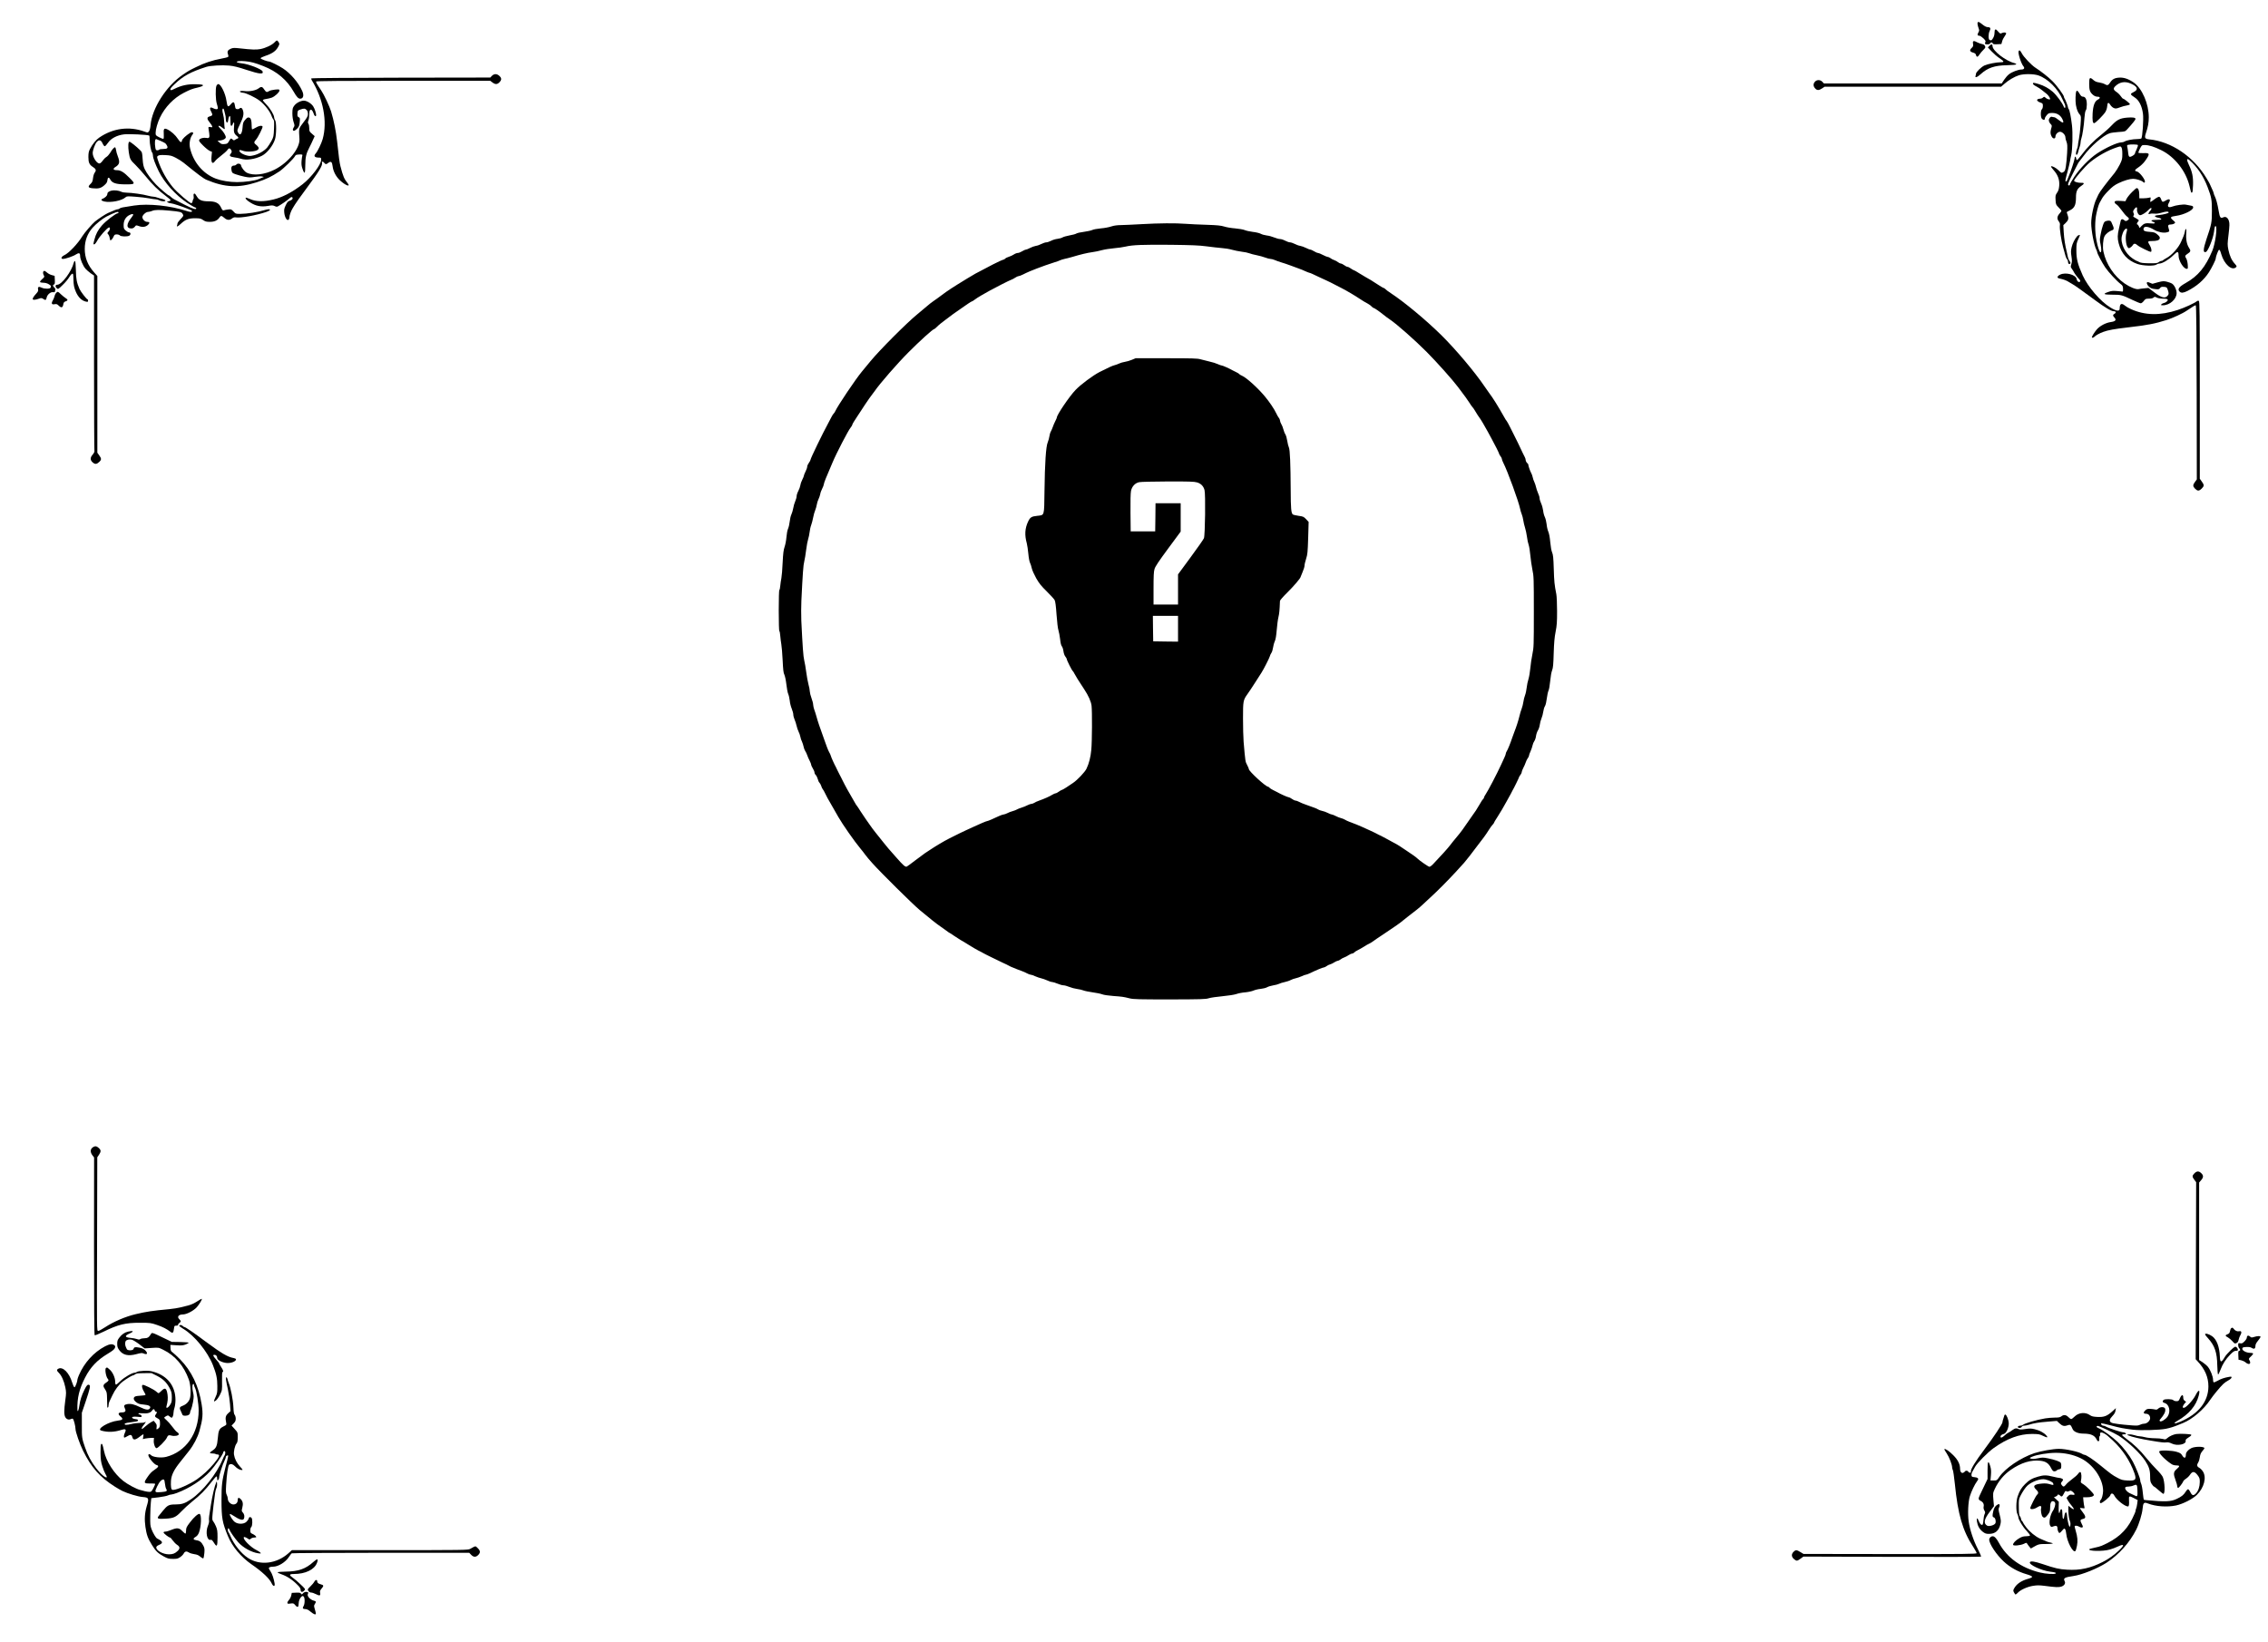 <?xml version="1.0" standalone="no"?>
<!DOCTYPE svg PUBLIC "-//W3C//DTD SVG 20010904//EN"
 "http://www.w3.org/TR/2001/REC-SVG-20010904/DTD/svg10.dtd">
<svg version="1.0" xmlns="http://www.w3.org/2000/svg"
 width="3425pt" height="2480pt" viewBox="0 0 3425 2480"
 preserveAspectRatio="xMidYMid meet">
<g transform="translate(0,2480) scale(0.1,-0.1)"
fill="#000000" stroke="none">
<path d="M29865 24460 c-6 -10 1 -50 17 -93 9 -23 8 -35 -6 -58 -19 -33 -14
-49 16 -49 11 0 38 -18 60 -39 33 -33 38 -43 29 -59 -13 -25 -5 -32 35 -32 19
0 34 6 38 15 7 20 32 19 40 0 4 -13 19 -15 68 -13 l62 3 11 40 c5 22 23 57 38
77 16 21 26 42 22 48 -8 13 -41 13 -68 -1 -18 -10 -25 -7 -53 26 -38 46 -54
40 -54 -20 0 -27 -8 -58 -21 -79 -22 -37 -27 -40 -53 -30 -21 8 -21 94 0 135
20 40 12 59 -27 59 -21 0 -47 13 -81 40 -53 42 -63 46 -73 30z"/>
<path d="M4144 24159 c-38 -40 -133 -85 -212 -100 -63 -12 -126 -10 -313 11
-80 9 -102 8 -132 -5 -47 -20 -60 -43 -44 -84 7 -20 8 -34 2 -40 -6 -6 -50
-17 -100 -26 -140 -26 -255 -64 -390 -131 -102 -50 -106 -53 -195 -113 -249
-170 -463 -505 -486 -759 -4 -47 -13 -81 -24 -95 -18 -22 -18 -22 -68 -4 -233
84 -478 51 -685 -92 -47 -32 -99 -96 -138 -171 -19 -36 -24 -61 -24 -122 0
-85 14 -116 73 -153 41 -26 48 -49 24 -80 -12 -15 -23 -49 -27 -84 -5 -47 -13
-65 -36 -87 -46 -44 -39 -60 29 -67 88 -9 126 0 177 45 34 30 44 47 47 75 4
47 23 53 43 13 28 -54 89 -74 230 -74 150 -1 154 6 61 98 -86 87 -134 116
-190 116 -58 0 -67 22 -20 50 60 38 67 72 33 160 -12 30 -24 72 -26 93 -3 20
-9 39 -13 42 -12 7 -46 -30 -77 -84 -15 -24 -40 -52 -57 -62 -17 -10 -42 -36
-56 -56 -14 -21 -34 -39 -44 -41 -40 -8 -105 89 -106 156 0 44 35 140 62 169
35 38 64 30 87 -23 13 -28 26 -44 35 -42 8 2 29 26 48 53 43 64 134 113 241
126 66 9 359 -5 380 -18 4 -2 7 -27 7 -55 0 -72 20 -180 36 -199 8 -8 14 -31
14 -50 0 -35 34 -125 87 -235 83 -169 256 -362 428 -476 55 -36 108 -67 118
-69 10 -2 19 -8 20 -14 5 -26 -50 -10 -172 52 -178 90 -181 92 -211 120 -13
12 -28 23 -32 23 -11 0 -139 109 -192 164 -70 73 -142 171 -170 231 -19 39
-27 76 -32 154 -7 98 -8 104 -39 134 -55 55 -146 127 -160 127 -19 0 -23 -71
-10 -160 16 -103 23 -116 105 -195 39 -39 108 -115 152 -170 94 -117 192 -213
300 -293 43 -31 76 -61 75 -67 -2 -5 -17 -12 -33 -15 -28 -6 -29 -6 -7 -18 12
-7 31 -12 43 -12 23 0 180 -51 245 -79 22 -10 48 -21 58 -24 9 -4 17 -11 17
-17 0 -14 -32 -13 -82 4 -243 80 -575 115 -793 82 -178 -27 -205 -32 -217 -44
-7 -7 -20 -12 -29 -12 -15 0 -57 -16 -149 -57 -39 -18 -135 -81 -194 -127 -41
-33 -164 -175 -193 -224 -67 -111 -205 -256 -272 -286 -45 -21 -58 -56 -20
-56 37 0 158 41 195 67 46 30 64 24 64 -22 0 -48 42 -148 81 -193 18 -20 54
-52 80 -70 l49 -33 0 -1319 c0 -725 3 -1325 6 -1333 3 -8 -8 -30 -25 -50 -42
-47 -41 -86 0 -121 35 -30 59 -28 96 7 36 32 37 52 3 98 l-30 42 0 1334 0
1335 -49 55 c-96 108 -141 220 -141 354 0 124 39 230 119 321 50 57 152 138
206 166 133 67 185 85 185 62 0 -5 -4 -10 -9 -10 -31 0 -185 -118 -244 -187
-58 -67 -90 -128 -111 -210 -19 -74 -19 -73 -2 -73 8 0 29 26 46 58 32 60 143
186 173 196 25 8 22 -32 -5 -61 -20 -22 -20 -24 -4 -42 9 -10 19 -33 21 -51 3
-18 7 -35 9 -38 9 -9 37 21 51 55 12 28 19 33 48 33 19 0 40 -7 47 -15 15 -18
110 -21 141 -5 26 14 25 50 -1 50 -11 0 -34 13 -51 28 -29 26 -32 34 -32 85 0
70 34 125 93 152 57 26 67 11 27 -38 -81 -100 -83 -167 -4 -167 21 0 38 8 52
25 20 26 20 26 65 10 55 -20 103 -12 137 21 29 29 23 44 -17 44 -32 0 -70 39
-70 72 0 29 54 78 85 78 14 0 42 7 62 15 42 18 107 19 263 4 161 -15 182 -20
199 -51 15 -26 14 -28 -32 -77 -26 -27 -47 -57 -47 -65 0 -8 -3 -21 -6 -30
-11 -27 12 -18 57 25 69 65 120 84 216 83 72 0 87 -4 120 -27 32 -22 50 -27
102 -27 70 0 116 21 145 65 21 32 31 31 73 -5 40 -36 79 -39 117 -9 19 15 36
20 59 16 74 -11 309 31 457 82 94 33 67 57 -30 27 -93 -29 -261 -55 -363 -56
-66 0 -69 1 -101 36 -31 33 -37 36 -77 31 -24 -2 -54 -8 -66 -12 -19 -6 -25
-1 -45 41 -32 69 -84 94 -191 94 -93 0 -140 18 -168 64 -10 17 -23 37 -29 44
-18 20 -33 3 -26 -31 3 -16 2 -35 -3 -41 -5 -6 -11 -22 -13 -36 -1 -14 -10
-26 -18 -28 -22 -4 -216 163 -282 243 -92 112 -172 255 -219 394 -21 63 -21
65 -3 78 14 11 42 14 109 11 80 -4 98 -9 160 -41 39 -20 91 -53 117 -74 220
-179 302 -240 348 -259 274 -115 480 -125 755 -37 142 45 225 85 345 165 61
41 215 192 234 229 10 20 20 24 65 26 43 1 52 -1 47 -14 -3 -8 -9 -45 -12 -81
-4 -51 -1 -80 14 -121 31 -91 42 -77 42 52 0 121 13 179 64 275 14 26 37 74
51 107 l27 59 -41 36 c-38 32 -41 39 -41 83 0 26 -5 56 -12 67 -10 15 -10 26
0 53 7 18 12 58 12 89 0 64 17 89 43 60 8 -9 18 -29 22 -44 9 -33 30 -54 37
-36 8 21 -17 104 -43 143 -30 45 -97 85 -141 85 -49 -1 -112 -33 -144 -75 -25
-33 -28 -46 -29 -114 0 -48 7 -97 18 -132 18 -54 18 -58 2 -83 -21 -31 -14
-58 12 -49 10 3 30 19 45 35 22 23 29 42 34 92 6 59 5 65 -15 76 -19 9 -22 19
-19 57 3 43 5 46 43 59 54 19 71 18 95 -6 13 -13 20 -33 20 -60 0 -33 -10 -53
-67 -127 -74 -97 -72 -88 -61 -253 8 -140 -165 -354 -374 -461 -152 -77 -323
-96 -421 -47 -36 18 -81 76 -88 114 -5 24 -51 31 -69 10 -7 -9 -23 -16 -35
-16 -36 0 -49 -24 -39 -72 8 -38 12 -42 64 -60 30 -11 90 -27 132 -36 67 -14
88 -14 157 -3 44 7 93 10 108 6 l28 -7 -25 -10 c-14 -6 -38 -16 -55 -23 -55
-24 -209 -45 -325 -45 -113 0 -238 21 -320 52 -194 74 -340 247 -390 460 -16
69 -2 153 33 200 18 25 19 30 7 38 -10 6 -24 3 -43 -9 -58 -36 -116 -91 -119
-113 -5 -38 -26 -30 -61 24 -37 58 -103 117 -161 145 -49 23 -59 9 -53 -75 3
-34 0 -65 -5 -68 -5 -3 -34 7 -64 23 -52 27 -54 30 -54 68 0 51 29 154 66 231
76 158 206 293 359 372 98 50 126 61 210 80 53 13 80 24 80 33 0 11 -24 15
-108 17 -122 3 -216 -17 -320 -68 -51 -25 -59 -27 -64 -13 -5 11 14 36 63 82
129 123 244 186 478 261 62 20 240 30 345 20 72 -7 138 -23 264 -65 199 -65
260 -71 242 -23 -14 35 -207 110 -315 122 -126 15 -83 43 48 32 87 -7 151 -24
277 -73 208 -81 360 -210 463 -393 40 -71 67 -100 95 -100 48 0 61 51 30 118
-58 128 -176 265 -293 341 -62 40 -184 101 -203 101 -30 1 -132 39 -132 50 0
7 29 22 65 34 122 40 175 81 211 160 10 20 9 30 -5 51 -21 32 -26 32 -62 -6z
m-1725 -1484 c79 -36 81 -37 98 -66 26 -43 12 -59 -51 -59 -30 0 -58 -4 -61
-10 -3 -5 -17 -10 -29 -10 -19 0 -25 7 -30 38 -12 74 -7 132 12 132 3 0 30
-11 61 -25z"/>
<path d="M29797 24173 c-4 -4 -4 -21 -1 -39 5 -27 1 -37 -21 -58 -36 -33 -29
-57 20 -70 29 -8 41 -18 45 -35 9 -38 27 -36 53 6 14 21 40 53 60 71 30 30 33
36 23 57 -7 16 -23 26 -45 30 -19 4 -52 15 -73 26 -40 21 -51 23 -61 12z"/>
<path d="M30042 24107 l-22 -24 57 -60 c32 -34 83 -78 113 -98 78 -52 83 -65
23 -65 -68 -1 -190 -25 -243 -48 -47 -20 -130 -101 -130 -126 0 -8 -3 -21 -6
-30 -14 -36 25 -24 76 23 106 97 211 133 399 136 86 2 137 7 139 14 2 5 -9 13
-25 17 -133 32 -333 187 -333 258 0 32 -20 33 -48 3z"/>
<path d="M30484 24025 c-12 -31 39 -188 73 -227 23 -26 9 -48 -31 -48 -47 0
-143 -36 -188 -72 -20 -15 -53 -53 -73 -83 l-36 -55 -1343 0 -1343 0 -23 25
c-30 32 -81 34 -110 3 -31 -33 -30 -70 3 -105 27 -30 57 -29 103 2 l37 25
1333 0 1333 0 50 44 c62 55 150 107 218 129 74 24 223 23 296 -2 143 -49 295
-201 366 -366 12 -27 26 -58 31 -67 12 -22 13 -58 1 -58 -5 0 -12 8 -15 18
-22 58 -109 176 -168 227 -61 53 -133 92 -209 115 -79 24 -89 24 -89 5 0 -8
24 -27 53 -41 28 -15 68 -41 87 -58 20 -17 48 -40 64 -51 24 -17 56 -63 56
-80 0 -14 -46 -3 -67 17 -21 20 -24 20 -41 5 -10 -10 -29 -17 -43 -17 -13 0
-30 -4 -38 -9 -20 -13 0 -37 45 -51 31 -10 34 -15 34 -50 0 -21 -6 -43 -15
-50 -21 -18 -21 -123 1 -144 21 -22 44 -20 44 4 0 11 13 34 29 52 26 29 34 32
84 32 66 0 119 -30 148 -86 37 -71 17 -77 -55 -18 -26 22 -56 40 -66 40 -10 0
-25 3 -33 6 -20 7 -47 -23 -47 -54 0 -14 11 -38 25 -52 24 -25 24 -27 10 -74
-15 -51 -12 -86 11 -123 21 -34 54 -30 54 5 0 34 37 72 70 72 34 0 80 -47 80
-82 0 -15 7 -46 17 -69 13 -34 15 -62 9 -173 -4 -72 -12 -162 -19 -201 -10
-59 -16 -72 -39 -85 -27 -14 -29 -14 -70 27 -41 40 -102 72 -115 60 -3 -4 15
-29 40 -57 64 -72 91 -145 84 -234 -5 -52 -12 -78 -33 -107 -24 -35 -26 -45
-22 -109 3 -66 6 -72 46 -113 23 -23 42 -46 42 -51 0 -5 -13 -24 -30 -43 -36
-40 -39 -79 -9 -117 15 -19 20 -36 16 -59 -7 -47 20 -229 49 -332 14 -49 30
-108 36 -130 6 -22 17 -45 24 -51 8 -6 14 -23 14 -37 0 -30 17 -44 33 -28 8 8
5 18 -10 39 -11 15 -23 43 -26 62 -3 19 -10 53 -16 75 -24 95 -40 197 -46 297
l-6 108 34 32 c43 41 50 68 31 120 -8 22 -14 42 -14 44 0 2 23 15 51 29 67 35
88 79 89 190 0 95 17 134 75 174 54 36 56 52 8 50 -53 -1 -107 14 -111 31 -4
22 163 216 243 282 113 92 264 177 394 220 62 21 64 21 77 3 9 -12 14 -47 14
-100 0 -74 -3 -88 -39 -161 -22 -43 -57 -100 -78 -126 -135 -165 -225 -285
-244 -326 -12 -26 -25 -55 -30 -65 -39 -75 -79 -264 -79 -367 0 -110 43 -335
77 -400 7 -14 13 -30 13 -36 0 -21 72 -158 122 -232 49 -72 172 -205 235 -253
27 -20 32 -31 34 -69 2 -26 -2 -44 -7 -43 -6 1 -44 5 -85 8 -59 5 -85 3 -128
-13 -92 -31 -77 -42 57 -42 134 0 145 -3 304 -79 59 -28 116 -51 126 -51 11 0
32 16 46 35 25 32 31 35 78 35 33 0 58 6 69 16 16 15 20 15 50 0 18 -9 57 -16
88 -16 73 0 92 -11 67 -39 -10 -11 -31 -23 -46 -26 -16 -3 -34 -13 -41 -21
-10 -12 -6 -14 25 -14 102 0 206 93 206 184 0 50 -33 119 -68 142 -15 10 -51
23 -79 30 -46 11 -63 10 -129 -7 -41 -10 -79 -21 -83 -23 -4 -3 -20 2 -35 10
-16 7 -35 14 -42 14 -25 0 -15 -38 18 -69 25 -23 45 -31 91 -36 54 -7 62 -5
77 15 13 17 24 21 59 18 40 -3 44 -6 57 -43 19 -55 18 -71 -7 -96 -38 -38 -92
-23 -195 56 l-89 67 -60 -6 c-33 -3 -74 -8 -92 -12 -37 -7 -129 30 -208 85
-159 110 -280 292 -320 481 -15 67 -6 188 15 230 20 39 71 79 118 94 26 8 28
32 8 73 -8 15 -17 36 -20 46 -8 24 -32 32 -74 21 -31 -8 -37 -15 -54 -64 -11
-30 -27 -92 -35 -138 -15 -74 -15 -89 -1 -153 14 -67 14 -119 -1 -119 -15 0
-43 81 -61 179 -26 136 -26 296 0 411 19 88 39 148 55 171 6 8 19 32 30 54 11
22 54 74 96 116 56 58 94 86 151 113 84 40 171 66 222 66 45 0 124 -25 148
-46 16 -15 21 -16 28 -4 17 27 -81 156 -123 162 -38 6 -29 26 27 62 30 19 72
59 94 88 84 115 82 131 -17 126 -39 -1 -73 1 -77 5 -4 3 6 31 22 62 28 54 30
55 72 55 64 0 144 -25 251 -78 203 -100 372 -315 426 -542 25 -105 24 -102 38
-98 8 3 13 38 15 114 4 125 -12 200 -63 306 -38 78 -33 107 12 68 118 -105
208 -239 271 -405 59 -155 65 -188 65 -360 0 -176 -4 -197 -83 -429 -50 -151
-53 -208 -7 -190 33 12 109 204 122 304 9 72 14 92 26 85 27 -17 -7 -263 -51
-370 -103 -247 -216 -384 -402 -488 -104 -59 -129 -94 -92 -131 22 -23 57 -20
117 10 143 73 249 165 326 284 40 62 101 184 101 203 1 31 39 132 51 135 10 2
21 -20 33 -65 45 -155 162 -258 225 -197 12 11 9 19 -20 51 -48 53 -77 117
-97 211 -15 75 -15 89 3 235 15 129 16 163 6 197 -15 52 -49 75 -84 59 -44
-20 -54 -8 -72 98 -18 105 -38 180 -61 226 -8 16 -14 34 -14 41 0 7 -13 40
-30 74 -16 34 -30 64 -30 67 0 2 -22 42 -50 87 -194 324 -531 552 -865 584
-65 7 -73 22 -48 96 31 89 43 158 43 237 0 203 -100 435 -226 524 -79 55 -150
80 -221 75 -69 -4 -105 -24 -138 -76 -27 -41 -41 -46 -79 -23 -17 10 -55 22
-84 26 -38 5 -63 15 -87 36 -56 50 -65 42 -65 -56 0 -96 11 -128 60 -169 21
-17 43 -26 66 -26 44 0 46 -24 3 -45 -46 -24 -70 -90 -77 -207 -5 -108 1 -148
23 -148 19 0 138 119 170 170 14 23 25 57 27 86 4 59 19 66 47 21 12 -19 35
-41 53 -48 28 -11 38 -10 92 10 34 13 81 26 106 29 25 4 45 12 45 19 0 12 -88
83 -103 83 -5 0 -22 18 -36 39 -15 22 -45 51 -67 65 -46 31 -49 53 -11 88 65
61 143 74 229 37 103 -44 121 -91 48 -127 -61 -30 -60 -36 15 -85 63 -41 106
-126 122 -242 12 -84 -7 -366 -26 -377 -6 -4 -34 -8 -62 -8 -65 0 -163 -19
-189 -37 -11 -7 -33 -13 -50 -13 -60 0 -242 -84 -370 -170 -111 -75 -257 -224
-338 -347 -37 -56 -67 -108 -67 -117 0 -9 -7 -16 -15 -16 -27 0 -16 34 53 169
84 167 94 185 102 191 3 3 33 41 65 85 105 143 296 310 394 343 19 7 79 15
134 19 99 6 101 7 133 42 79 86 124 143 124 155 0 21 -43 27 -128 20 -107 -10
-150 -31 -229 -114 -37 -40 -108 -104 -158 -143 -112 -87 -222 -200 -300 -306
-33 -44 -64 -79 -70 -78 -5 2 -11 16 -13 30 -4 31 -22 27 -22 -5 0 -23 -60
-206 -90 -273 -9 -22 -20 -48 -23 -57 -4 -10 -12 -18 -18 -18 -14 0 -10 22 26
155 15 55 30 123 35 150 4 28 13 70 19 95 19 78 25 335 11 450 -16 132 -36
230 -49 243 -6 6 -11 18 -11 27 0 16 -43 126 -54 137 -3 3 -6 12 -6 18 0 27
-109 175 -178 243 -65 64 -166 143 -260 204 -55 36 -173 161 -197 209 -26 50
-41 60 -51 34z m1801 -1415 c4 -6 -5 -35 -19 -65 -14 -29 -26 -58 -26 -64 0
-16 -58 -53 -78 -49 -13 2 -19 17 -24 63 -3 33 -9 72 -13 87 -6 21 -3 27 12
31 35 9 142 7 148 -3z"/>
<path d="M7429 23655 l-25 -26 -1346 -2 c-741 -1 -1350 -6 -1354 -10 -5 -4 -3
-16 2 -25 176 -282 241 -631 167 -892 -18 -65 -77 -186 -104 -216 -37 -40 -20
-64 47 -64 32 0 34 -2 34 -33 0 -71 -147 -265 -280 -369 -147 -115 -302 -197
-435 -229 -152 -38 -268 -36 -359 5 -33 14 -61 24 -64 22 -12 -13 13 -40 69
-75 83 -53 163 -68 264 -51 62 11 77 10 103 -2 21 -11 35 -12 48 -5 45 24 132
83 168 115 28 25 41 31 49 23 17 -17 -3 -44 -39 -53 -24 -6 -36 -20 -59 -67
-24 -51 -27 -68 -22 -115 7 -67 41 -124 63 -105 8 6 14 21 14 33 0 33 23 97
50 141 14 23 30 48 35 57 19 32 71 104 172 241 188 252 246 347 236 386 -7 27
12 28 34 1 22 -25 27 -25 63 2 39 28 55 14 63 -53 9 -76 50 -155 110 -212 84
-79 171 -110 114 -40 -49 60 -65 97 -106 253 -12 43 -26 147 -50 375 -18 157
-48 308 -91 452 -23 76 -108 257 -148 315 -69 102 -84 127 -77 137 4 8 405 11
1317 11 l1311 0 33 -25 c43 -33 74 -32 107 3 34 36 34 61 -1 95 -36 35 -79 36
-113 2z"/>
<path d="M3268 23503 c-16 -42 -13 -209 6 -268 9 -27 16 -58 16 -67 0 -23 -31
-23 -72 -2 -47 24 -59 5 -29 -51 26 -50 23 -61 -22 -73 -46 -12 -45 -38 3 -96
39 -47 47 -75 19 -67 -34 9 -44 5 -41 -14 1 -11 6 -45 11 -75 10 -65 1 -82
-40 -73 -43 8 -97 -5 -109 -27 -9 -17 -1 -30 57 -88 37 -37 83 -74 101 -81
l33 -14 -6 -62 c-11 -102 12 -135 54 -76 12 16 53 52 91 81 38 29 79 65 91 81
23 33 36 36 55 12 18 -24 17 -43 -2 -64 -27 -30 -11 -47 53 -55 32 -4 75 -13
97 -20 82 -29 216 -10 322 44 78 41 166 151 197 249 22 68 23 259 2 287 -8 11
-15 30 -15 42 0 37 -59 136 -116 194 -30 31 -54 61 -54 67 0 7 21 15 48 18 26
4 65 13 87 21 48 19 115 81 115 107 0 18 -5 19 -66 14 -37 -4 -77 -13 -90 -22
-33 -22 -46 -18 -69 17 -33 51 -48 56 -89 24 -43 -32 -136 -51 -213 -41 -56 7
-85 -1 -62 -16 8 -5 24 -9 36 -9 41 0 183 -67 252 -119 78 -59 164 -170 186
-242 4 -13 14 -32 22 -41 13 -14 15 -40 11 -140 -5 -117 -7 -126 -39 -187 -19
-34 -48 -79 -65 -100 -43 -50 -130 -100 -204 -117 -55 -13 -68 -12 -117 2 -31
9 -67 27 -81 41 -34 34 -17 48 34 27 54 -23 199 -14 227 14 16 16 17 23 8 41
-7 11 -23 28 -36 37 -31 21 -32 41 -1 73 31 32 109 189 101 201 -12 19 -58 10
-105 -19 -27 -16 -51 -27 -54 -24 -3 4 -6 32 -6 64 0 66 -11 104 -34 112 -22
9 -37 1 -69 -39 -24 -28 -29 -45 -34 -110 -8 -102 -40 -134 -71 -70 -12 24
-10 34 31 119 52 108 62 152 47 207 -11 41 -34 52 -57 29 -6 -6 -21 -9 -34 -7
-20 2 -25 10 -30 46 -9 67 -25 74 -64 27 -42 -50 -51 -42 -65 52 -15 110 -85
253 -123 253 -10 0 -22 -12 -29 -27z m117 -370 c3 -16 10 -42 15 -59 6 -17 10
-49 10 -72 0 -38 13 -62 28 -48 3 4 8 25 11 48 3 23 12 43 19 46 9 3 12 -16
12 -72 0 -58 3 -76 14 -76 8 0 17 11 20 25 4 14 11 25 17 25 7 0 8 -23 3 -69
-7 -74 2 -102 43 -134 28 -22 29 -33 6 -41 -10 -3 -26 -11 -35 -18 -14 -10
-21 -9 -37 7 -24 21 -27 19 -55 -31 -19 -32 -26 -37 -67 -40 -40 -3 -51 1 -75
24 l-29 27 39 3 c44 4 86 27 86 49 0 25 -37 87 -74 122 -20 19 -36 39 -36 43
0 15 22 8 52 -17 34 -28 50 -32 41 -10 -3 9 -6 48 -7 88 -1 40 -9 95 -17 122
-15 51 -14 85 2 85 5 0 11 -12 14 -27z"/>
<path d="M31356 23422 c-13 -22 -17 -146 -7 -207 13 -72 31 -117 62 -150 16
-18 17 -31 8 -155 -5 -74 -16 -167 -24 -207 -8 -40 -15 -83 -15 -96 0 -14 -7
-41 -15 -60 -8 -20 -15 -48 -15 -63 0 -39 24 -24 34 22 4 21 15 56 22 77 8 20
14 51 14 67 0 16 5 41 11 57 15 39 40 200 47 314 4 58 12 103 21 113 9 10 14
42 15 85 0 80 -20 121 -59 121 -18 0 -31 11 -51 45 -25 44 -38 53 -48 37z"/>
<path d="M32193 21896 c-34 -34 -69 -79 -79 -99 l-17 -36 -71 5 c-39 3 -77 1
-84 -4 -17 -12 -6 -36 22 -51 13 -7 46 -45 75 -85 28 -40 65 -83 81 -95 37
-26 38 -43 5 -61 -21 -11 -27 -11 -43 3 -28 25 -51 21 -57 -10 -3 -16 -15 -65
-25 -111 -24 -100 -25 -149 -5 -227 41 -157 134 -259 282 -311 83 -29 255 -35
289 -9 10 8 31 15 45 15 43 0 140 58 207 123 69 69 81 67 82 -8 1 -75 76 -195
123 -195 18 0 19 6 15 65 -3 36 -13 76 -22 90 -23 34 -20 47 16 70 52 33 56
48 24 95 -33 50 -48 133 -40 218 7 69 -10 90 -21 25 -4 -21 -13 -51 -20 -68
-7 -16 -21 -50 -32 -75 -40 -98 -144 -215 -231 -260 -23 -12 -45 -26 -48 -31
-3 -5 -13 -9 -23 -9 -10 0 -29 -8 -42 -19 -21 -16 -40 -18 -144 -17 -91 2
-127 6 -150 19 -16 9 -33 17 -38 17 -4 0 -31 16 -61 36 -114 75 -190 235 -162
342 15 56 29 84 51 102 27 22 35 -1 18 -52 -20 -61 -10 -187 17 -220 17 -21
18 -21 43 -5 15 9 31 26 37 37 14 26 38 25 67 -2 28 -26 194 -108 206 -101 15
9 6 59 -18 98 -36 60 -34 65 34 65 69 0 106 11 115 35 8 21 -1 36 -42 70 -28
23 -45 29 -105 33 -77 5 -97 14 -97 43 0 49 70 44 162 -12 55 -33 135 -50 185
-39 47 11 48 14 33 59 -15 48 -8 61 34 61 18 0 41 7 52 15 18 15 18 16 -21 50
-49 42 -42 53 46 65 121 17 259 85 259 127 0 18 -7 23 -37 28 -21 3 -54 10
-73 14 -36 8 -153 -8 -203 -28 -64 -25 -86 0 -52 59 30 53 6 66 -54 29 -41
-25 -51 -22 -65 21 -6 20 -19 36 -29 38 -10 2 -42 -15 -71 -37 -29 -23 -56
-41 -61 -41 -4 0 -4 16 0 36 6 36 6 36 -22 28 -15 -5 -55 -8 -87 -9 l-59 0 -1
61 c-1 60 -16 95 -40 93 -6 0 -39 -29 -73 -63z m79 -260 c-4 -37 22 -85 46
-86 24 0 87 38 121 74 19 20 39 36 43 36 15 0 8 -27 -11 -44 -10 -10 -21 -26
-24 -36 -4 -16 -1 -17 19 -10 13 5 43 7 67 4 29 -4 65 1 114 15 66 20 103 20
103 1 0 -10 -78 -30 -140 -37 -25 -2 -51 -6 -59 -9 -23 -8 3 -26 45 -33 21 -3
39 -12 42 -19 3 -9 -16 -12 -72 -12 -78 0 -98 -12 -51 -30 47 -18 28 -31 -34
-24 -77 8 -103 1 -140 -38 l-30 -32 -12 27 c-7 15 -16 27 -21 27 -14 0 -9 22
9 43 20 21 18 23 -47 60 -26 14 -30 20 -21 31 9 10 9 20 0 39 -10 22 -8 30 10
56 30 42 48 40 43 -3z"/>
<path d="M1683 21921 c-43 -11 -63 -28 -63 -55 0 -22 -36 -55 -73 -69 -29 -11
-15 -31 29 -40 96 -21 264 12 319 63 18 17 30 18 150 9 72 -5 163 -16 204 -24
40 -8 86 -15 101 -15 15 0 41 -7 56 -15 36 -19 97 -20 92 -2 -3 6 -22 16 -44
21 -21 4 -56 15 -77 22 -20 8 -49 14 -64 14 -14 0 -49 7 -77 14 -71 21 -249
46 -319 46 -32 0 -70 6 -85 14 -36 19 -109 27 -149 17z"/>
<path d="M17240 21415 c-118 -7 -257 -13 -307 -14 -65 -1 -110 -7 -152 -21
-32 -11 -103 -25 -158 -29 -55 -5 -114 -16 -130 -25 -17 -8 -73 -20 -124 -27
-51 -6 -103 -18 -115 -26 -12 -8 -59 -21 -103 -28 -45 -8 -92 -22 -105 -30
-13 -9 -48 -18 -77 -22 -30 -3 -74 -17 -98 -30 -24 -12 -56 -23 -71 -23 -15 0
-47 -11 -71 -23 -24 -13 -63 -27 -86 -30 -23 -4 -63 -18 -89 -32 -26 -14 -54
-25 -63 -25 -9 0 -34 -12 -56 -25 -22 -14 -51 -25 -65 -25 -14 0 -41 -10 -60
-23 -19 -13 -54 -29 -76 -35 -23 -7 -47 -19 -54 -27 -7 -8 -18 -15 -24 -15
-10 0 -102 -42 -161 -73 -11 -6 -65 -34 -120 -63 -140 -72 -158 -82 -268 -149
-229 -140 -295 -183 -390 -255 -39 -30 -94 -69 -122 -88 -27 -19 -66 -48 -85
-66 -19 -17 -91 -77 -160 -134 -160 -131 -566 -538 -705 -707 -58 -71 -118
-143 -132 -160 -92 -111 -362 -512 -398 -592 -8 -17 -19 -35 -25 -38 -6 -4
-21 -28 -34 -53 -13 -26 -36 -69 -51 -97 -79 -144 -265 -527 -265 -548 0 -7
-11 -28 -25 -47 -14 -19 -25 -44 -25 -57 0 -13 -11 -46 -25 -73 -14 -27 -25
-56 -25 -63 0 -8 -11 -34 -23 -58 -13 -24 -27 -63 -30 -86 -4 -23 -18 -63 -32
-89 -14 -26 -25 -61 -25 -78 0 -17 -10 -51 -21 -76 -11 -25 -25 -71 -30 -104
-6 -32 -18 -75 -28 -95 -10 -20 -21 -67 -25 -105 -4 -38 -15 -87 -25 -110 -11
-23 -21 -80 -25 -131 -4 -49 -17 -114 -28 -145 -15 -43 -22 -95 -29 -235 -4
-99 -13 -205 -19 -235 -6 -30 -14 -83 -17 -117 -3 -35 -9 -63 -14 -63 -5 0 -9
-137 -9 -310 0 -175 4 -310 9 -310 5 0 11 -33 14 -72 3 -40 11 -98 16 -128 6
-30 15 -139 20 -241 7 -143 12 -193 26 -218 9 -19 23 -83 30 -145 7 -61 19
-127 28 -146 9 -20 19 -65 23 -100 3 -36 17 -91 30 -122 13 -32 24 -72 24 -90
0 -18 9 -51 19 -74 10 -23 24 -64 30 -93 6 -28 20 -69 30 -89 11 -21 23 -56
27 -77 3 -22 15 -56 25 -75 9 -20 20 -54 24 -75 4 -22 15 -51 24 -65 10 -14
24 -43 31 -65 7 -22 24 -60 37 -84 12 -24 23 -51 23 -60 0 -9 12 -34 25 -56
14 -22 25 -49 25 -61 0 -11 9 -29 19 -38 10 -10 24 -37 30 -60 6 -24 17 -49
25 -55 8 -7 20 -29 27 -49 6 -20 17 -44 25 -52 7 -8 22 -35 34 -60 20 -44 36
-73 135 -244 28 -48 57 -99 65 -114 62 -109 245 -371 333 -476 23 -27 56 -69
72 -92 17 -24 66 -83 110 -131 126 -141 611 -621 716 -708 142 -119 266 -217
308 -244 20 -13 59 -41 87 -62 28 -22 54 -39 57 -39 3 0 34 -20 69 -45 35 -24
77 -51 93 -60 17 -8 73 -42 125 -75 52 -33 118 -71 145 -85 28 -13 57 -29 65
-34 8 -5 29 -16 45 -24 17 -7 39 -19 50 -25 11 -6 36 -18 55 -27 19 -8 46 -22
60 -29 14 -8 57 -28 95 -46 39 -17 77 -36 85 -41 8 -5 24 -13 35 -18 50 -21
133 -55 170 -67 22 -8 56 -23 76 -34 20 -11 45 -20 55 -20 11 0 42 -11 69 -24
28 -12 67 -26 88 -30 20 -4 61 -18 89 -31 29 -14 63 -25 76 -25 12 0 49 -11
82 -25 33 -14 73 -25 90 -25 17 0 56 -11 88 -24 31 -13 84 -27 117 -31 33 -4
76 -14 95 -22 19 -8 82 -21 140 -29 58 -8 123 -21 145 -30 22 -9 96 -20 165
-25 136 -10 154 -12 250 -36 56 -14 142 -16 605 -16 474 1 546 3 590 18 28 9
120 22 205 30 93 9 177 22 210 33 30 11 91 23 135 26 44 4 100 16 123 26 24
11 74 23 110 26 37 4 81 15 97 25 17 10 58 22 92 28 34 5 74 16 90 24 15 8 53
20 84 26 31 7 72 20 91 31 19 10 53 22 74 26 21 4 61 18 89 30 27 13 57 24 65
24 8 0 37 11 65 24 92 45 191 86 207 86 8 0 26 9 40 19 13 11 38 23 54 27 16
4 45 18 64 31 19 12 42 23 51 23 9 0 28 9 42 20 14 12 41 26 59 32 17 6 48 22
66 35 19 13 43 23 52 23 10 0 24 7 31 16 8 9 32 25 54 35 22 11 65 35 95 54
30 20 66 40 79 45 13 6 35 19 50 30 14 12 90 63 167 114 165 109 261 177 289
203 11 10 40 33 65 52 145 111 180 139 225 181 28 26 84 78 125 116 113 103
274 266 386 388 54 60 110 121 124 136 24 26 127 157 217 279 23 31 60 79 81
106 21 28 55 78 76 112 21 34 47 70 57 79 10 9 19 21 19 26 0 5 24 46 54 91
29 45 59 94 67 109 8 15 38 69 68 120 29 51 60 107 68 123 8 17 18 37 23 45
19 30 100 196 100 204 0 4 9 19 20 33 11 14 20 33 20 43 0 9 11 37 23 61 13
24 30 62 37 84 7 22 21 51 31 64 11 13 19 31 19 40 0 9 11 39 24 66 12 28 26
68 30 89 4 21 16 50 27 65 10 14 22 49 25 76 4 28 17 66 29 85 12 19 25 58 28
85 3 28 15 70 25 95 11 25 23 70 27 100 4 30 15 69 26 86 11 18 22 66 28 117
6 47 17 99 25 116 9 17 20 80 26 145 6 65 18 136 29 163 15 39 19 88 24 258 5
157 12 239 29 325 19 95 22 148 22 310 0 107 -5 222 -11 255 -29 147 -33 192
-39 385 -5 167 -10 213 -25 248 -11 25 -22 89 -28 155 -6 69 -17 129 -29 157
-11 25 -23 76 -26 114 -4 37 -16 85 -26 106 -11 21 -23 65 -26 97 -4 32 -17
81 -30 109 -13 28 -24 64 -24 80 0 16 -11 52 -24 79 -12 28 -26 68 -30 90 -4
21 -16 55 -25 75 -10 19 -21 52 -25 73 -4 21 -15 52 -26 70 -15 26 -45 116
-41 125 1 1 -8 11 -19 22 -11 11 -20 30 -20 43 0 12 -7 33 -15 47 -8 14 -22
41 -30 60 -32 70 -117 246 -131 270 -7 14 -33 63 -55 110 -23 47 -48 92 -55
101 -8 8 -24 33 -36 56 -97 172 -170 290 -233 373 -14 19 -45 63 -68 97 -147
218 -439 563 -653 774 -236 232 -561 501 -761 632 -38 25 -75 52 -82 61 -7 9
-18 16 -24 16 -5 0 -42 21 -81 47 -81 54 -160 102 -196 120 -14 7 -56 33 -95
57 -38 25 -75 45 -81 46 -5 0 -25 11 -44 25 -19 14 -41 25 -50 25 -9 0 -31 11
-50 25 -19 14 -41 25 -51 25 -9 0 -28 9 -42 20 -14 12 -41 26 -59 32 -18 6
-44 19 -57 30 -13 10 -31 18 -41 18 -9 0 -42 14 -73 30 -31 17 -65 30 -74 30
-10 0 -36 11 -58 25 -22 13 -47 25 -56 25 -8 0 -38 11 -65 25 -27 14 -67 28
-89 32 -22 3 -60 17 -84 30 -24 12 -56 23 -70 23 -14 0 -47 11 -73 25 -26 14
-61 25 -78 25 -17 0 -56 11 -88 24 -31 13 -82 27 -113 30 -31 4 -72 15 -91 26
-19 10 -72 23 -119 28 -46 6 -102 18 -124 28 -22 9 -87 20 -143 25 -57 4 -132
17 -165 28 -49 15 -104 21 -262 26 -110 3 -254 10 -320 15 -156 12 -397 10
-665 -5z m980 -335 c80 -11 183 -22 230 -26 47 -3 115 -14 152 -25 38 -11 105
-24 149 -30 45 -5 97 -16 116 -24 19 -8 69 -21 111 -29 42 -9 101 -24 130 -36
29 -11 64 -20 77 -20 14 0 42 -7 63 -16 20 -9 64 -25 97 -35 33 -9 96 -31 140
-47 44 -17 103 -38 130 -48 28 -9 73 -28 100 -41 28 -12 55 -23 60 -23 9 0 49
-18 170 -76 28 -13 66 -30 85 -39 19 -8 47 -22 63 -30 29 -16 38 -21 167 -86
80 -41 197 -110 284 -168 44 -29 59 -38 112 -67 22 -12 48 -31 58 -43 11 -12
23 -21 28 -21 12 0 86 -51 149 -102 25 -21 69 -53 97 -72 104 -69 382 -315
557 -491 152 -153 389 -418 473 -530 113 -149 139 -186 170 -234 19 -31 40
-60 46 -66 7 -5 30 -39 51 -75 21 -36 46 -74 55 -85 17 -20 83 -131 128 -215
13 -25 39 -72 57 -105 51 -92 115 -221 115 -231 0 -5 9 -20 20 -34 11 -14 20
-32 20 -40 0 -9 9 -34 20 -55 66 -127 236 -595 256 -700 4 -22 15 -58 24 -80
9 -22 20 -64 24 -94 4 -30 16 -79 26 -110 10 -31 23 -92 29 -136 5 -44 17
-100 26 -124 8 -24 20 -95 25 -157 5 -61 20 -159 31 -216 21 -98 22 -130 22
-638 0 -512 -1 -540 -22 -640 -12 -58 -26 -152 -31 -210 -5 -58 -18 -132 -28
-165 -11 -33 -23 -91 -27 -130 -4 -38 -15 -90 -25 -115 -10 -25 -21 -70 -25
-100 -4 -30 -16 -77 -26 -103 -11 -26 -25 -76 -33 -110 -16 -68 -48 -167 -76
-237 -10 -25 -25 -65 -33 -90 -28 -85 -68 -182 -82 -203 -8 -12 -15 -28 -15
-36 0 -8 -9 -35 -21 -60 -12 -25 -34 -75 -51 -111 -63 -137 -195 -390 -233
-446 -14 -20 -25 -42 -25 -49 0 -7 -7 -18 -15 -25 -8 -6 -31 -42 -51 -78 -21
-37 -46 -78 -56 -92 -10 -14 -39 -54 -63 -90 -134 -196 -162 -234 -227 -311
-39 -46 -84 -102 -100 -124 -26 -36 -138 -161 -254 -282 -22 -24 -48 -43 -58
-43 -15 0 -153 96 -181 125 -13 15 -84 66 -164 118 -35 23 -82 54 -105 70 -22
15 -63 38 -91 52 -27 14 -77 41 -110 60 -33 19 -71 39 -85 45 -14 5 -33 15
-42 20 -29 16 -50 26 -123 60 -38 17 -88 40 -110 50 -43 20 -121 52 -196 79
-26 10 -57 24 -70 33 -14 8 -40 19 -58 23 -19 4 -54 18 -79 31 -25 13 -52 24
-61 24 -9 0 -36 11 -61 24 -25 13 -63 26 -84 30 -21 4 -49 14 -61 22 -20 13
-45 23 -190 74 -33 11 -76 29 -96 40 -20 11 -45 20 -56 20 -10 0 -34 11 -53
25 -19 14 -41 25 -49 25 -15 0 -125 49 -171 76 -14 8 -43 23 -65 33 -22 10
-46 26 -54 35 -7 9 -18 16 -23 16 -35 0 -288 233 -288 264 0 7 -12 35 -26 62
-28 51 -28 49 -54 354 -5 63 -9 221 -9 350 0 261 2 276 65 365 38 54 52 74
127 191 21 32 47 73 57 89 11 17 24 37 29 45 32 49 119 220 125 244 4 17 15
41 25 55 10 14 21 49 25 78 4 28 15 72 26 96 14 30 23 86 30 173 6 71 17 159
26 195 13 56 17 96 23 244 1 11 48 65 109 125 93 91 202 218 202 236 0 3 14
36 30 74 17 38 30 82 30 99 0 17 11 63 24 103 21 65 24 99 31 315 l7 241 -38
41 c-36 38 -45 42 -113 51 -41 6 -80 15 -88 21 -25 22 -31 87 -32 369 -2 395
-11 609 -27 642 -7 14 -19 59 -25 100 -6 40 -19 84 -28 98 -10 14 -23 48 -30
75 -7 28 -21 64 -32 81 -10 17 -19 40 -19 51 0 11 -8 31 -19 44 -10 13 -28 44
-39 69 -33 69 -100 168 -173 256 -108 129 -278 282 -342 309 -19 8 -39 20 -42
26 -4 6 -26 19 -49 30 -22 10 -48 23 -56 28 -41 24 -145 71 -159 71 -9 0 -36
10 -61 21 -25 12 -81 30 -125 39 -44 10 -105 26 -135 34 -46 14 -125 16 -517
16 l-464 0 -57 -24 c-31 -13 -79 -27 -107 -31 -27 -4 -65 -15 -85 -25 -19 -9
-48 -20 -65 -24 -32 -7 -94 -35 -230 -104 -102 -53 -285 -189 -363 -271 -94
-98 -282 -376 -282 -415 0 -6 -11 -31 -24 -56 -13 -25 -29 -63 -36 -84 -7 -22
-21 -53 -30 -70 -10 -17 -20 -51 -23 -76 -3 -25 -15 -65 -25 -90 -27 -62 -44
-314 -49 -737 -5 -385 2 -360 -110 -373 -87 -9 -107 -22 -138 -88 -48 -102
-54 -202 -19 -328 7 -28 18 -98 23 -156 5 -59 16 -118 25 -136 9 -17 21 -55
27 -84 6 -29 37 -97 67 -151 45 -78 76 -117 159 -198 57 -56 110 -114 119
-131 11 -20 20 -91 29 -221 8 -113 20 -211 29 -237 8 -25 19 -85 25 -133 6
-58 15 -94 26 -107 9 -10 20 -43 24 -73 4 -31 16 -66 29 -82 12 -15 22 -33 22
-40 0 -17 78 -173 91 -180 5 -4 16 -21 24 -38 14 -29 68 -116 149 -238 62 -93
103 -185 110 -248 10 -89 8 -537 -4 -664 -10 -110 -34 -206 -73 -287 -24 -50
-140 -172 -202 -213 -22 -15 -67 -45 -100 -67 -33 -22 -65 -40 -71 -40 -5 0
-25 -11 -44 -25 -19 -14 -40 -25 -48 -25 -8 0 -31 -10 -51 -22 -41 -26 -120
-61 -199 -89 -29 -10 -62 -25 -74 -34 -13 -8 -32 -15 -43 -15 -11 0 -38 -10
-60 -21 -22 -12 -62 -28 -89 -36 -27 -8 -59 -21 -70 -28 -12 -7 -41 -19 -65
-25 -24 -6 -60 -20 -80 -31 -20 -10 -44 -19 -55 -19 -10 0 -42 -11 -70 -24
-83 -40 -168 -76 -179 -76 -11 0 -113 -43 -202 -85 -27 -13 -81 -38 -120 -55
-62 -28 -105 -50 -253 -124 -77 -39 -205 -115 -288 -171 -33 -22 -66 -44 -76
-50 -9 -5 -71 -52 -139 -103 -67 -52 -128 -96 -135 -99 -23 -9 -52 16 -160
139 -59 68 -113 128 -118 134 -6 6 -40 48 -76 93 -36 46 -89 113 -119 149 -30
37 -69 90 -87 117 -18 28 -47 68 -63 90 -16 22 -51 74 -77 115 -25 41 -50 77
-53 80 -4 3 -19 25 -32 50 -14 25 -35 61 -46 80 -52 89 -96 168 -109 195 -8
17 -21 41 -28 55 -8 14 -19 36 -25 50 -7 14 -18 36 -26 50 -8 14 -22 41 -30
60 -8 19 -19 42 -24 50 -17 28 -70 145 -76 170 -4 14 -14 36 -22 48 -8 13 -24
49 -35 80 -11 32 -31 86 -44 122 -65 179 -96 271 -113 335 -11 39 -26 88 -35
110 -8 22 -15 55 -16 72 0 18 -11 62 -25 99 -14 36 -25 83 -26 103 0 20 -9 68
-20 106 -10 39 -26 123 -34 187 -8 64 -22 143 -30 175 -14 54 -25 208 -44 601
-3 84 -3 219 1 300 20 412 29 539 43 591 8 31 21 110 29 176 8 66 22 139 30
162 8 24 18 71 22 105 4 35 14 83 24 108 9 25 23 76 30 115 7 38 21 88 31 110
9 22 20 60 24 85 4 25 15 61 25 80 10 20 22 54 26 75 3 22 17 60 30 85 13 25
24 53 24 63 0 10 14 51 30 90 52 122 68 159 100 237 60 144 238 487 276 533
13 16 24 34 24 40 0 6 11 28 25 49 14 21 36 55 49 76 60 95 191 290 210 312
12 14 37 48 56 75 77 113 346 421 510 585 170 171 368 350 387 350 5 0 25 16
44 36 18 20 75 66 124 102 50 37 104 77 120 90 28 21 67 48 218 152 32 22 62
40 67 40 5 0 21 10 37 23 15 13 63 43 106 68 43 24 98 55 122 69 78 44 301
157 326 165 13 4 40 18 59 31 19 13 43 24 52 24 10 0 39 11 65 24 58 30 152
70 213 92 25 9 81 29 125 46 44 16 107 37 140 47 33 9 70 23 81 29 12 6 43 16
70 22 27 5 78 19 114 29 121 37 235 64 305 73 39 5 104 18 145 30 41 11 124
24 183 29 59 5 138 16 175 25 102 25 261 31 687 27 308 -4 420 -8 535 -23z
m-143 -3565 c60 -18 97 -56 113 -116 17 -60 9 -683 -9 -727 -7 -18 -98 -148
-202 -289 l-189 -257 0 -228 0 -228 -185 0 -185 0 0 243 c0 188 3 255 15 294
11 38 64 117 205 308 l190 257 0 214 0 214 -190 0 -190 0 -2 -212 -3 -213
-185 0 -185 0 -3 280 c-2 184 1 298 8 333 15 67 61 117 122 130 24 6 219 10
434 11 322 1 399 -2 441 -14z m-287 -2210 l0 -195 -187 2 -188 3 -3 193 -2
192 190 0 190 0 0 -195z"/>
<path d="M31368 21233 c-36 -42 -69 -107 -83 -165 -12 -52 -13 -77 -3 -140 9
-62 9 -85 -2 -118 -12 -37 -12 -43 7 -68 11 -15 28 -42 37 -61 10 -18 36 -53
58 -78 32 -34 39 -46 29 -56 -17 -17 -45 4 -51 39 -12 66 -167 108 -250 66
-45 -22 -51 -49 -13 -57 67 -14 111 -30 151 -57 24 -15 45 -28 47 -28 9 0 181
-122 347 -246 142 -105 241 -164 278 -164 35 0 41 -23 10 -40 -26 -14 -25 -28
2 -57 32 -35 15 -56 -53 -66 -80 -11 -168 -58 -216 -114 -36 -43 -73 -103 -73
-118 0 -11 28 -4 41 11 14 17 76 52 129 71 71 27 170 45 370 68 295 34 415 57
585 111 94 30 247 100 307 142 99 67 128 84 137 81 8 -3 12 -416 14 -1316 l2
-1313 -27 -37 c-35 -47 -35 -67 1 -104 38 -37 59 -37 99 2 40 39 40 55 2 107
l-30 42 0 1340 c0 1187 -2 1341 -15 1346 -8 4 -21 2 -28 -4 -40 -32 -184 -98
-290 -133 -264 -87 -495 -83 -705 12 -35 15 -77 40 -93 54 -53 44 -78 28 -79
-47 0 -44 -50 -38 -140 18 -150 91 -340 312 -418 484 -77 172 -96 248 -96 379
0 94 3 113 27 165 15 32 27 60 27 62 0 11 -29 2 -42 -13z"/>
<path d="M1114 20833 c-31 -131 -182 -333 -249 -333 -31 0 -34 -29 -6 -54 18
-16 22 -14 88 51 39 37 82 89 97 115 26 44 51 65 59 50 3 -4 5 -38 6 -77 2
-91 9 -127 38 -195 36 -81 88 -131 151 -145 28 -6 32 -4 32 14 0 12 -4 21 -9
21 -13 0 -104 118 -120 155 -42 96 -53 151 -55 284 -2 89 -7 136 -14 139 -6 2
-14 -9 -18 -25z"/>
<path d="M657 20703 c-11 -10 -8 -41 6 -64 11 -18 8 -24 -26 -54 -22 -19 -36
-39 -32 -44 3 -6 26 -11 50 -11 27 0 58 -8 79 -21 37 -22 40 -27 30 -53 -8
-21 -94 -21 -135 0 -42 21 -62 12 -54 -24 5 -23 0 -35 -25 -63 -87 -95 -73
-118 46 -77 25 9 36 8 55 -5 35 -25 46 -21 53 17 9 46 59 89 98 84 18 -3 28 0
28 8 0 7 3 19 6 28 3 8 -3 22 -15 33 -25 21 -27 39 -6 47 13 4 15 19 13 68
l-3 62 -41 11 c-22 5 -55 22 -73 38 -34 28 -43 32 -54 20z"/>
<path d="M853 20382 c-11 -9 -24 -32 -28 -51 -4 -18 -16 -49 -27 -67 -27 -47
-18 -67 26 -58 29 5 39 2 61 -20 39 -39 62 -34 70 13 5 32 12 42 36 50 36 12
37 26 2 48 -16 9 -48 36 -73 59 -44 42 -46 43 -67 26z"/>
<path d="M1396 7469 c-34 -27 -34 -71 -1 -115 l26 -34 -1 -1339 c0 -898 3
-1342 10 -1346 6 -3 65 21 133 54 218 108 333 136 552 135 153 0 164 -2 253
-32 92 -31 149 -61 205 -104 34 -28 47 -16 54 46 5 43 8 46 34 46 19 0 29 5
29 15 0 8 9 20 20 27 11 7 20 18 20 24 0 6 -9 19 -20 29 -42 38 -15 75 55 75
52 0 158 55 205 107 39 44 86 121 77 129 -2 2 -34 -16 -71 -40 -42 -28 -92
-50 -134 -61 -37 -9 -92 -23 -122 -30 -30 -8 -102 -19 -160 -25 -262 -25 -350
-38 -510 -76 -157 -37 -334 -113 -462 -197 -47 -31 -95 -57 -106 -57 -20 0
-20 3 -16 1312 l3 1311 26 38 c32 49 32 69 -3 102 -34 32 -60 34 -96 6z"/>
<path d="M33139 7081 c-36 -36 -36 -53 -1 -98 l27 -36 -4 -1337 -3 -1337 27
-29 c112 -119 165 -241 165 -380 0 -229 -148 -416 -422 -533 -92 -40 -123 -32
-46 12 175 100 282 227 322 381 25 97 -1 98 -50 2 -35 -70 -143 -186 -173
-186 -19 0 -21 4 -16 23 4 12 17 32 28 45 l21 22 -22 16 c-15 11 -22 25 -22
50 0 50 -26 44 -50 -11 -17 -41 -22 -45 -53 -45 -19 0 -40 7 -47 15 -15 19
-130 21 -148 3 -19 -19 -14 -37 13 -44 74 -19 100 -131 48 -207 -30 -43 -99
-85 -115 -69 -7 7 -7 15 1 24 66 77 85 117 79 160 -5 34 -71 38 -104 7 -18
-17 -29 -20 -51 -14 -15 4 -49 8 -75 9 -39 1 -53 -4 -74 -26 -31 -30 -25 -48
15 -48 36 0 61 -28 61 -67 0 -39 -48 -83 -91 -83 -17 0 -44 -7 -61 -16 -25
-13 -49 -15 -117 -10 -174 13 -297 29 -318 43 -34 20 -28 52 17 98 28 29 43
54 47 81 l6 39 -54 -49 c-79 -71 -126 -89 -225 -84 -64 3 -87 9 -113 27 -68
49 -169 40 -229 -19 -22 -22 -46 -40 -54 -40 -8 0 -27 13 -43 30 -34 35 -71
39 -106 11 -19 -15 -41 -19 -100 -19 -41 0 -106 -6 -144 -12 -132 -22 -315
-76 -338 -99 -6 -6 -23 -11 -38 -11 -31 0 -48 -18 -29 -30 17 -10 47 -1 54 16
3 8 18 14 33 14 15 0 48 6 73 14 74 24 148 36 289 47 l133 11 37 -35 c45 -42
71 -50 122 -32 43 16 49 11 80 -59 18 -39 83 -66 162 -66 114 -1 169 -26 200
-90 19 -39 43 -32 39 11 -2 21 2 40 8 44 6 4 8 15 5 26 -9 28 21 35 59 13 43
-25 48 -30 134 -109 148 -139 257 -304 324 -490 36 -102 20 -120 -106 -113
-71 4 -91 9 -153 43 -73 39 -89 51 -260 190 -101 83 -210 155 -235 155 -7 0
-22 6 -33 13 -49 33 -251 77 -352 77 -88 0 -273 -33 -371 -65 -207 -69 -439
-227 -528 -357 -37 -55 -41 -57 -92 -56 l-43 1 7 79 c5 63 3 92 -11 139 -29
94 -40 75 -40 -68 l0 -128 -48 -100 c-26 -55 -57 -118 -67 -141 -27 -56 -25
-71 10 -89 38 -19 54 -50 46 -87 -4 -20 0 -40 11 -59 14 -24 15 -32 3 -56 -7
-15 -15 -55 -17 -88 -2 -33 -8 -64 -12 -68 -15 -16 -40 6 -57 49 -22 59 -38
57 -29 -3 10 -66 37 -115 86 -154 35 -27 51 -33 94 -33 95 -1 152 48 175 148
9 42 8 62 -11 137 -20 76 -21 92 -10 113 8 14 11 32 7 41 -5 13 -9 14 -28 4
-35 -19 -56 -50 -67 -102 -15 -68 -14 -85 9 -92 23 -7 37 -64 22 -91 -14 -27
-94 -49 -121 -35 -61 33 -50 96 37 210 l64 86 -7 75 c-10 117 -10 123 20 186
55 117 138 216 241 287 156 108 303 153 446 137 83 -9 127 -39 163 -111 20
-38 31 -49 49 -49 13 0 29 6 36 14 6 8 24 16 38 18 23 3 27 8 30 40 2 21 -1
45 -6 55 -12 21 -91 49 -195 70 -71 14 -86 14 -155 0 -55 -11 -83 -12 -102 -5
-25 10 -24 10 20 30 69 30 241 58 355 58 136 0 262 -27 373 -80 190 -92 340
-308 342 -493 0 -51 -19 -124 -36 -138 -18 -15 -18 -49 0 -49 26 0 140 95 146
121 8 34 41 31 59 -6 30 -62 158 -165 206 -165 16 0 20 28 16 102 -4 58 4 60
70 26 l61 -32 -7 -56 c-4 -30 -11 -63 -16 -72 -5 -9 -9 -25 -9 -36 0 -10 -23
-64 -51 -120 -93 -186 -232 -308 -459 -405 -19 -9 -68 -22 -108 -30 -41 -9
-76 -18 -79 -21 -32 -32 201 -38 307 -7 36 10 91 30 121 45 99 46 107 27 22
-55 -79 -75 -157 -131 -250 -178 -186 -94 -340 -128 -538 -116 -118 7 -181 21
-369 85 -120 40 -179 49 -191 29 -23 -36 171 -127 305 -144 72 -9 92 -14 85
-26 -11 -17 -149 -9 -245 15 -283 71 -495 226 -613 446 -37 68 -67 100 -94
100 -27 0 -52 -24 -53 -51 -1 -62 109 -228 219 -330 96 -89 212 -154 346 -193
46 -13 81 -29 83 -37 2 -10 -19 -20 -65 -33 -102 -29 -174 -80 -209 -148 -13
-25 -13 -32 1 -58 9 -16 19 -30 23 -30 5 0 21 13 36 29 41 43 141 88 227 102
62 10 95 10 175 0 166 -22 214 -24 254 -11 44 14 66 50 50 80 -25 47 -4 60
135 80 128 19 359 112 495 199 185 120 351 304 450 501 42 83 89 236 96 314 8
92 21 105 81 81 117 -46 290 -58 425 -30 102 22 250 97 314 160 110 109 150
265 90 355 -14 22 -39 46 -56 55 -34 18 -38 43 -13 81 9 14 20 50 24 80 5 40
16 64 38 90 17 19 31 39 31 43 0 29 -145 29 -199 1 -47 -23 -81 -64 -81 -96 0
-60 -26 -64 -58 -10 -15 26 -32 36 -83 51 -70 21 -241 27 -259 9 -20 -20 73
-120 178 -191 22 -16 48 -23 77 -23 56 0 57 -13 5 -57 -49 -42 -51 -72 -15
-169 14 -36 25 -77 25 -90 0 -13 6 -24 13 -24 12 0 66 69 79 102 4 10 23 27
42 39 18 11 46 38 60 60 36 54 67 51 113 -9 29 -38 33 -51 33 -102 0 -70 -22
-135 -57 -172 -38 -40 -59 -36 -85 17 -12 25 -28 45 -35 45 -7 0 -24 -17 -37
-39 -30 -48 -62 -73 -134 -107 -90 -43 -173 -46 -460 -19 -18 2 -35 5 -38 7
-2 3 -9 51 -15 109 -5 57 -17 117 -25 133 -8 16 -14 40 -14 54 0 31 -66 196
-111 279 -53 97 -145 217 -228 296 -81 77 -222 180 -283 206 -41 17 -47 28
-23 38 13 5 255 -108 320 -149 143 -92 327 -266 402 -381 57 -88 73 -139 73
-236 0 -65 4 -82 25 -114 14 -20 29 -37 34 -37 5 0 36 -25 70 -55 34 -30 66
-55 71 -55 29 0 22 185 -9 255 -10 22 -51 72 -90 110 -40 39 -112 120 -161
180 -91 114 -187 206 -302 289 -37 27 -65 53 -62 58 3 4 19 8 36 8 26 0 29 2
18 15 -7 8 -24 15 -39 15 -30 0 -225 65 -258 86 -12 8 -32 14 -43 14 -19 0
-38 25 -28 36 3 2 68 -12 144 -32 146 -39 180 -45 334 -65 113 -14 402 -6 500
14 59 12 130 34 185 58 11 4 45 18 75 30 140 58 312 205 407 349 43 64 147
191 195 237 18 18 53 43 78 56 25 13 47 32 49 42 3 16 -2 17 -35 12 -69 -11
-128 -31 -177 -60 -26 -15 -52 -25 -57 -22 -6 3 -10 21 -10 40 0 46 -38 142
-74 189 -16 21 -54 54 -83 73 l-53 34 0 1340 0 1341 30 35 c37 42 38 72 2 106
-36 35 -66 34 -103 -2z m-861 -4780 c4 -98 0 -107 -35 -88 -16 8 -47 23 -71
33 -47 19 -87 66 -78 89 3 10 20 15 48 15 24 1 57 7 73 15 53 24 60 18 63 -64z"/>
<path d="M2706 4781 c-3 -5 25 -27 62 -49 168 -100 365 -341 447 -547 51 -129
67 -202 67 -316 1 -94 -2 -113 -26 -164 -33 -73 -33 -81 4 -55 16 11 44 51 62
88 33 67 33 67 31 204 -2 85 1 138 7 138 19 0 10 31 -20 75 -16 24 -30 48 -30
53 0 6 -20 32 -45 60 -49 54 -55 72 -27 72 25 0 42 -19 42 -47 0 -35 88 -77
161 -77 96 1 168 61 89 75 -92 16 -183 70 -425 249 -178 133 -305 220 -321
220 -6 0 -17 7 -24 15 -14 17 -46 20 -54 6z"/>
<path d="M33694 4742 c-6 -4 -14 -23 -18 -44 -5 -28 -13 -38 -36 -47 -39 -13
-38 -27 3 -47 17 -9 48 -35 68 -57 33 -38 38 -41 62 -30 19 9 28 23 33 49 4
21 16 53 27 71 24 42 16 68 -18 59 -28 -7 -63 8 -83 36 -14 20 -21 22 -38 10z"/>
<path d="M1933 4690 c-50 -11 -95 -42 -130 -89 -28 -36 -33 -51 -33 -95 0 -43
6 -61 31 -95 54 -75 134 -94 258 -61 66 18 87 20 107 11 58 -26 73 0 27 47
-20 20 -45 32 -86 40 -65 13 -83 9 -90 -19 -7 -27 -95 -28 -103 -1 -3 9 -10
25 -15 34 -11 21 -12 68 -1 85 13 20 54 30 90 22 19 -4 70 -35 115 -69 l81
-63 106 7 c105 7 105 7 175 -28 178 -86 312 -242 387 -451 28 -76 35 -233 14
-289 -19 -51 -58 -88 -111 -107 -44 -16 -49 -32 -25 -77 10 -20 21 -45 24 -54
4 -13 16 -18 45 -18 42 0 71 20 71 48 0 9 7 30 15 45 8 16 21 68 30 115 13 77
13 94 -1 152 -14 63 -11 120 7 120 5 0 9 -7 9 -15 0 -9 7 -30 16 -46 23 -45
54 -240 54 -339 0 -348 -194 -625 -490 -701 -78 -20 -204 -5 -231 27 -15 18
-39 18 -39 -1 0 -34 87 -140 123 -149 41 -10 33 -31 -30 -73 -41 -26 -73 -60
-107 -111 -60 -87 -56 -96 41 -95 38 0 71 -1 75 -4 4 -2 -7 -31 -24 -63 -28
-54 -34 -60 -62 -60 -17 0 -48 5 -68 10 -21 6 -53 14 -71 19 -61 15 -187 83
-255 136 -140 110 -260 298 -292 455 -19 94 -28 116 -42 102 -8 -8 -11 -52
-10 -135 2 -100 7 -136 28 -202 14 -44 34 -94 45 -111 67 -109 -39 -46 -136
80 -81 106 -128 194 -172 321 -46 134 -48 145 -47 335 l0 185 57 168 c67 199
77 244 53 253 -23 9 -38 -7 -70 -72 -43 -86 -67 -162 -77 -238 -9 -71 -28
-113 -30 -66 -5 177 27 312 116 486 82 159 180 263 345 362 70 42 97 65 105
85 8 24 6 31 -10 43 -30 22 -72 17 -139 -18 -171 -90 -314 -248 -394 -435 -12
-28 -22 -57 -22 -63 0 -32 -33 -120 -45 -120 -8 0 -22 29 -35 71 -45 149 -142
245 -209 209 -28 -14 -26 -30 8 -63 41 -40 78 -124 97 -216 15 -74 15 -90 0
-199 -20 -148 -20 -215 -1 -252 18 -34 54 -47 85 -30 14 7 26 8 32 2 13 -13
38 -111 38 -150 0 -45 64 -229 115 -332 125 -253 254 -398 480 -541 39 -25 90
-54 115 -66 84 -40 233 -84 301 -90 98 -8 102 -16 64 -143 -30 -102 -35 -196
-19 -309 18 -120 35 -170 98 -272 55 -91 92 -127 179 -174 59 -32 76 -37 137
-37 59 -1 76 3 110 26 22 14 46 39 55 56 18 34 43 38 81 13 14 -9 50 -20 80
-24 40 -5 64 -16 90 -39 20 -17 40 -28 45 -23 5 5 11 40 15 79 5 59 3 76 -14
109 -28 55 -56 78 -104 84 -53 8 -58 25 -15 51 24 14 40 35 52 66 35 93 41
269 9 281 -21 8 -85 -48 -147 -130 -50 -66 -57 -80 -57 -121 0 -25 -5 -46 -10
-46 -6 0 -28 18 -49 40 -46 48 -77 51 -166 15 -33 -14 -72 -25 -87 -25 -17 0
-28 -5 -28 -13 0 -14 81 -77 99 -77 5 0 24 -20 40 -44 17 -24 47 -54 66 -66
43 -27 46 -56 8 -92 -43 -40 -73 -51 -134 -51 -89 1 -189 56 -189 104 0 14 13
26 46 40 62 28 54 51 -33 95 -19 9 -62 81 -85 141 -19 51 -21 76 -19 198 1 77
5 169 9 205 l7 65 110 13 c61 8 123 20 139 28 16 8 40 14 52 14 13 0 52 11 86
24 191 72 379 194 501 326 69 75 192 251 198 285 7 34 35 25 31 -10 -2 -16 -7
-32 -11 -35 -4 -3 -17 -30 -29 -60 -89 -217 -301 -484 -480 -604 -90 -61 -138
-76 -236 -76 -95 0 -118 -12 -188 -98 -24 -30 -52 -65 -63 -78 -30 -38 -8 -46
103 -39 125 7 159 23 240 109 37 39 111 107 164 150 123 97 200 176 290 293
39 51 74 90 79 87 5 -3 9 -19 9 -36 0 -26 2 -29 15 -18 8 7 15 26 15 42 0 33
52 193 81 250 10 20 19 44 19 53 0 9 7 18 15 22 30 11 31 19 -23 -187 -49
-192 -57 -258 -57 -485 0 -268 12 -338 98 -545 65 -157 196 -313 355 -424 160
-110 268 -212 302 -282 26 -57 55 -61 47 -6 -12 72 -37 146 -62 182 -14 20
-25 41 -25 47 0 14 24 23 63 23 79 0 188 67 240 147 17 26 36 51 42 55 5 4
611 8 1346 8 l1335 0 29 -30 c37 -39 73 -39 109 -1 34 36 31 63 -13 105 -33
32 -24 33 -111 -15 -34 -18 -69 -19 -1364 -19 l-1328 0 -51 -46 c-180 -161
-431 -191 -612 -72 -102 66 -213 205 -264 328 -13 30 -27 59 -32 64 -12 13
-12 56 0 56 5 0 13 -10 16 -21 10 -30 82 -133 133 -190 73 -82 201 -152 299
-166 43 -6 47 -5 35 10 -8 9 -33 25 -56 36 -94 46 -218 173 -192 198 6 6 37
-7 68 -29 14 -10 20 -9 36 5 10 9 33 17 50 17 18 0 32 4 32 8 0 12 -30 36 -62
50 -24 10 -28 18 -28 51 0 22 6 44 15 51 18 15 21 120 3 138 -19 19 -37 14
-44 -13 -3 -14 -20 -36 -36 -50 -40 -34 -120 -35 -169 -2 -34 22 -89 110 -77
122 3 4 25 -6 48 -22 97 -65 151 -81 164 -47 12 31 6 68 -16 91 -20 22 -21 26
-9 73 15 58 9 95 -21 128 -31 32 -48 28 -48 -11 0 -41 -26 -67 -66 -67 -40 0
-84 45 -84 86 0 16 -7 43 -16 59 -13 25 -15 50 -9 150 9 160 29 295 46 306 26
16 55 9 85 -22 34 -36 75 -59 105 -59 19 0 16 6 -25 50 -49 53 -82 117 -92
180 -8 47 12 136 37 169 15 18 19 41 19 96 0 73 0 73 -46 124 l-47 52 32 33
c24 25 31 41 31 71 0 21 -7 46 -15 56 -12 12 -17 45 -20 115 -5 116 -41 297
-73 374 -6 14 -13 37 -16 53 -4 15 -11 27 -17 27 -14 0 -9 -38 24 -190 13 -63
27 -161 31 -218 l7 -103 -36 -33 c-39 -36 -45 -65 -30 -138 7 -36 7 -37 -42
-61 -62 -32 -74 -57 -84 -179 -9 -112 -25 -149 -79 -183 -50 -32 -51 -45 -2
-45 21 0 42 -3 46 -7 4 -5 18 -8 29 -8 45 0 30 -38 -52 -137 -77 -93 -165
-174 -259 -240 -103 -71 -298 -158 -356 -158 -21 0 -26 6 -32 36 -4 20 -4 66
-2 102 6 86 45 165 136 279 37 47 98 124 136 171 70 89 130 203 158 302 50
180 57 254 33 403 -43 274 -153 504 -327 680 -46 46 -96 93 -112 104 -24 16
-29 27 -31 66 l-2 47 91 -6 c75 -5 100 -3 140 12 27 11 47 23 45 27 -2 4 -60
9 -129 10 l-125 2 -100 48 c-217 104 -197 99 -222 60 -27 -42 -44 -52 -91 -53
-23 0 -51 -5 -62 -12 -15 -10 -26 -10 -53 0 -19 7 -60 14 -92 17 -92 8 -98 31
-19 66 74 33 61 49 -23 29z m558 -2296 c3 -32 12 -69 20 -81 19 -31 6 -39 -76
-46 -101 -9 -105 -4 -62 86 34 72 73 112 102 103 6 -1 13 -29 16 -62z"/>
<path d="M33300 4650 c0 -7 21 -36 48 -64 98 -109 133 -212 136 -405 2 -74 7
-136 12 -138 5 -1 21 30 36 70 35 91 76 156 147 230 40 41 63 57 82 57 14 0
28 3 31 6 10 9 -3 40 -22 52 -16 10 -27 3 -84 -49 -36 -34 -78 -82 -92 -108
-49 -84 -68 -81 -71 14 -6 149 -49 259 -118 307 -46 32 -105 48 -105 28z"/>
<path d="M33937 4623 c-4 -3 -7 -15 -7 -26 0 -10 -16 -35 -35 -54 -30 -30 -40
-34 -65 -29 -29 5 -30 4 -30 -28 0 -18 7 -39 15 -46 20 -16 19 -40 0 -40 -13
0 -15 -12 -13 -67 l3 -67 39 -8 c21 -5 52 -19 68 -33 53 -45 90 -21 56 36 -12
18 -9 24 25 55 21 19 35 39 32 44 -4 6 -24 10 -46 10 -57 0 -121 35 -117 63 3
19 10 22 60 25 41 2 65 -2 83 -14 34 -22 55 -12 55 28 0 24 11 47 40 82 23 27
39 54 37 60 -5 13 -49 11 -99 -5 -33 -10 -41 -10 -56 4 -20 18 -34 21 -45 10z"/>
<path d="M1603 4143 c-24 -9 -5 -130 24 -165 20 -22 15 -32 -27 -60 -45 -31
-48 -50 -13 -100 26 -39 28 -48 30 -147 2 -136 1 -133 13 -126 6 3 10 20 10
37 0 16 6 42 14 56 8 15 28 56 44 92 37 81 97 160 153 204 61 46 144 96 159
96 8 0 21 7 31 16 13 12 43 16 131 17 l115 1 79 -39 c95 -48 147 -98 194 -185
30 -58 34 -74 35 -141 0 -66 -4 -81 -28 -117 -30 -46 -64 -58 -53 -19 19 68
24 119 16 176 -14 99 -37 113 -93 56 -19 -19 -38 -35 -42 -35 -5 0 -20 11 -34
24 -34 32 -189 109 -207 102 -19 -7 -7 -61 24 -109 14 -20 22 -41 18 -44 -4
-4 -36 -8 -71 -10 -36 -1 -74 -7 -85 -13 -32 -17 -25 -54 18 -86 30 -24 51
-30 110 -35 82 -7 115 -26 96 -57 -19 -30 -60 -25 -147 17 -91 44 -141 56
-197 46 -46 -8 -54 -24 -34 -65 21 -41 5 -60 -48 -60 -54 0 -62 -25 -18 -61
46 -38 35 -55 -41 -63 -140 -16 -327 -128 -251 -150 97 -28 197 -25 305 10 63
21 78 9 54 -41 -19 -40 -22 -75 -7 -75 5 0 24 9 42 20 47 29 66 26 76 -12 12
-49 42 -48 106 1 29 23 56 41 60 41 4 0 4 -16 0 -36 l-7 -37 39 9 c22 4 59 8
84 9 l45 0 -3 -42 c-3 -50 21 -113 42 -113 22 0 140 119 155 157 15 38 30 45
70 33 47 -13 111 -1 111 21 0 10 -11 24 -24 31 -14 7 -47 44 -74 82 -28 38
-67 82 -86 98 -20 16 -36 34 -36 38 0 5 13 16 29 24 26 14 31 14 51 -4 13 -11
27 -20 31 -20 14 0 29 37 29 73 0 19 7 54 15 77 8 24 15 76 15 119 -1 206
-116 358 -319 421 -60 18 -90 22 -162 18 -50 -2 -94 -9 -101 -16 -7 -7 -21
-12 -33 -12 -39 0 -159 -70 -215 -125 -31 -30 -61 -55 -68 -55 -7 0 -12 15
-12 40 0 62 -36 144 -80 184 -22 20 -41 36 -43 35 -1 0 -8 -3 -14 -6z m734
-643 c3 -11 12 -20 19 -20 18 0 18 -11 -1 -36 -22 -30 -18 -42 22 -62 34 -18
37 -23 39 -67 4 -53 -7 -79 -36 -95 -19 -10 -20 -8 -15 27 4 31 1 44 -19 67
l-25 30 -37 -20 c-20 -10 -58 -38 -84 -61 -26 -24 -51 -43 -54 -43 -14 0 -3
28 24 60 30 35 41 62 17 42 -7 -6 -40 -11 -74 -10 -34 0 -93 -7 -131 -17 -66
-17 -110 -16 -98 4 6 10 47 18 141 29 44 5 60 11 60 22 0 10 -12 16 -35 18
-19 2 -41 8 -48 14 -23 20 9 29 76 22 59 -6 64 -5 60 12 -2 11 -13 20 -26 22
-12 2 -22 8 -22 14 0 7 20 9 58 5 73 -8 125 6 146 38 20 30 36 32 43 5z"/>
<path d="M30265 3413 c-4 -15 -11 -38 -16 -51 -5 -13 -9 -31 -9 -41 0 -24
-134 -225 -273 -410 -133 -176 -211 -304 -204 -332 4 -14 0 -19 -14 -19 -11 0
-22 7 -25 15 -7 17 -40 20 -49 5 -3 -5 -15 -14 -25 -20 -26 -14 -50 12 -50 57
0 70 -31 134 -100 204 -61 62 -125 107 -137 95 -3 -3 13 -33 36 -66 39 -59 81
-169 81 -212 0 -10 5 -29 11 -40 6 -11 19 -104 30 -207 46 -461 117 -706 275
-948 30 -46 54 -90 54 -98 0 -13 -164 -15 -1307 -14 l-1308 2 -46 28 c-56 35
-73 36 -104 4 -35 -35 -33 -76 6 -109 39 -33 47 -33 99 5 l44 32 1337 -4 c736
-2 1341 -1 1345 3 4 4 -18 56 -48 115 -65 126 -121 292 -138 415 -17 113 -8
302 18 383 23 74 73 178 107 224 22 29 23 37 12 48 -8 8 -31 15 -53 16 -34 2
-39 6 -42 29 -2 14 6 41 17 59 11 19 28 49 37 67 28 54 192 220 283 285 202
144 387 212 576 212 100 -1 115 -3 168 -29 66 -32 82 -28 46 10 -37 40 -102
74 -171 90 -52 13 -77 13 -144 3 -60 -9 -86 -9 -102 0 -31 16 -50 14 -85 -11
-32 -23 -61 -42 -85 -54 -7 -3 -26 -19 -43 -35 -33 -31 -59 -38 -59 -15 0 18
19 33 51 41 36 9 74 91 74 159 -1 52 -30 127 -52 134 -7 2 -15 -9 -18 -25z"/>
<path d="M32865 3144 c-45 -7 -107 -35 -136 -62 -24 -21 -31 -23 -65 -13 -22
6 -77 11 -124 11 -47 0 -112 7 -143 15 -32 8 -71 15 -87 15 -16 0 -50 7 -75
16 -25 8 -63 14 -83 12 -36 -3 -36 -4 -12 -15 48 -21 197 -56 335 -78 165 -28
210 -33 243 -27 23 3 48 -3 79 -18 83 -41 224 -12 209 43 -3 14 8 26 45 50 34
21 46 34 39 41 -10 10 -171 18 -225 10z"/>
<path d="M31380 2541 c-11 -17 -52 -52 -90 -80 -38 -28 -79 -64 -91 -81 -28
-36 -43 -38 -65 -5 -15 23 -15 26 6 52 20 26 20 28 4 40 -10 7 -27 13 -38 13
-12 0 -57 9 -101 20 -100 25 -143 25 -225 1 -93 -26 -137 -52 -198 -113 -57
-57 -83 -100 -113 -187 -24 -69 -26 -222 -4 -265 8 -15 15 -37 15 -47 0 -37
65 -145 123 -205 33 -35 56 -67 53 -73 -4 -6 -31 -11 -59 -11 -39 0 -65 -7
-103 -30 -54 -31 -94 -72 -94 -98 0 -21 111 -11 164 14 38 19 39 19 50 0 6
-10 21 -31 33 -45 l22 -26 33 19 c82 47 90 49 195 49 104 0 133 9 67 22 -35 6
-58 15 -154 58 -72 32 -161 105 -212 173 -27 35 -48 67 -48 72 0 5 -7 15 -15
22 -8 7 -15 22 -15 33 0 11 -7 28 -16 38 -12 13 -16 44 -17 136 -2 106 0 123
22 168 32 65 79 134 110 162 74 64 204 108 269 91 64 -16 111 -40 118 -60 9
-28 4 -29 -51 -12 -35 11 -70 14 -117 10 -122 -11 -147 -37 -88 -93 33 -31 38
-54 14 -74 -19 -16 -104 -182 -104 -204 0 -25 60 -18 103 11 46 31 70 26 61
-11 -9 -35 4 -112 22 -130 25 -24 41 -18 79 31 31 42 35 53 35 109 0 67 15 99
45 94 32 -7 40 -33 25 -81 -7 -23 -18 -48 -23 -55 -47 -63 -73 -199 -44 -237
13 -17 18 -18 45 -7 40 17 62 8 62 -23 0 -33 17 -76 30 -76 9 0 26 16 58 55
22 26 38 2 45 -68 12 -120 104 -294 138 -260 6 6 17 42 24 80 14 72 8 136 -20
229 -8 27 -15 55 -15 62 0 17 37 15 70 -4 15 -10 35 -14 44 -11 15 6 14 12 -8
56 -28 54 -24 63 27 75 39 9 35 41 -13 101 -22 28 -40 54 -40 59 0 4 16 5 36
1 36 -6 37 -6 30 22 -4 15 -10 54 -13 85 l-5 57 53 0 c63 -1 109 14 109 36 0
20 -106 127 -158 160 -41 24 -43 28 -36 58 4 18 7 50 6 71 -4 65 -19 73 -52
27z m-136 -260 c23 11 31 10 54 -8 15 -11 28 -27 30 -36 3 -12 -4 -14 -35 -10
-32 4 -42 1 -62 -21 l-24 -26 19 -36 c10 -20 36 -56 57 -80 48 -55 44 -75 -7
-35 -21 17 -40 31 -41 31 -1 0 -1 -33 0 -73 3 -78 10 -126 27 -169 11 -29 2
-87 -11 -72 -11 14 -32 106 -35 158 -4 76 -30 76 -42 0 -10 -69 -29 -49 -29
31 0 46 -4 70 -12 72 -7 3 -15 -2 -18 -11 -3 -9 -7 -23 -10 -32 -11 -36 -19 0
-16 77 l2 80 -37 34 -37 34 26 10 c15 6 27 15 27 21 0 15 26 12 40 -5 21 -25
35 -17 58 31 18 36 25 44 36 35 10 -9 21 -8 40 0z"/>
<path d="M3264 2410 c-22 -48 -57 -196 -79 -335 -28 -167 -33 -211 -28 -238 3
-16 -4 -48 -17 -79 -40 -94 -14 -230 42 -212 14 4 25 -7 50 -46 43 -70 53 -55
53 83 0 95 -4 120 -24 167 -13 30 -31 64 -41 75 -16 18 -17 30 -9 120 9 92 17
157 37 305 4 30 14 65 20 78 7 12 12 42 10 65 -3 40 -4 41 -14 17z"/>
<path d="M4731 1211 c-113 -103 -225 -143 -414 -145 -74 -1 -126 -6 -125 -11
2 -6 25 -18 53 -27 94 -33 175 -87 257 -172 26 -26 38 -47 38 -67 0 -35 27
-39 56 -8 18 20 18 21 -57 92 -41 40 -94 85 -117 100 -60 41 -56 57 16 57 173
0 309 65 348 166 26 67 8 72 -55 15z"/>
<path d="M4746 913 c-8 -16 -35 -48 -60 -72 -43 -42 -44 -45 -29 -67 10 -15
25 -24 42 -24 14 0 46 -11 71 -24 57 -29 73 -25 64 19 -5 27 0 38 24 67 34 38
31 51 -13 62 -39 10 -55 24 -55 47 0 28 -27 23 -44 -8z"/>
<path d="M4576 738 c-18 -20 -20 -20 -31 -4 -10 14 -26 16 -76 14 l-63 -3 -8
-40 c-5 -22 -20 -51 -33 -65 -14 -15 -25 -34 -25 -44 0 -16 6 -18 47 -12 43 6
48 4 73 -26 33 -39 50 -31 50 23 0 42 18 87 44 108 13 11 19 11 31 1 21 -17
20 -113 -1 -145 -20 -31 -11 -45 28 -45 22 0 46 -12 79 -40 48 -40 79 -51 79
-27 0 7 -7 37 -16 66 -14 48 -14 55 0 76 22 34 20 44 -11 51 -60 15 -112 73
-93 104 12 20 3 30 -28 30 -16 0 -36 -9 -46 -22z"/>
</g>
</svg>
